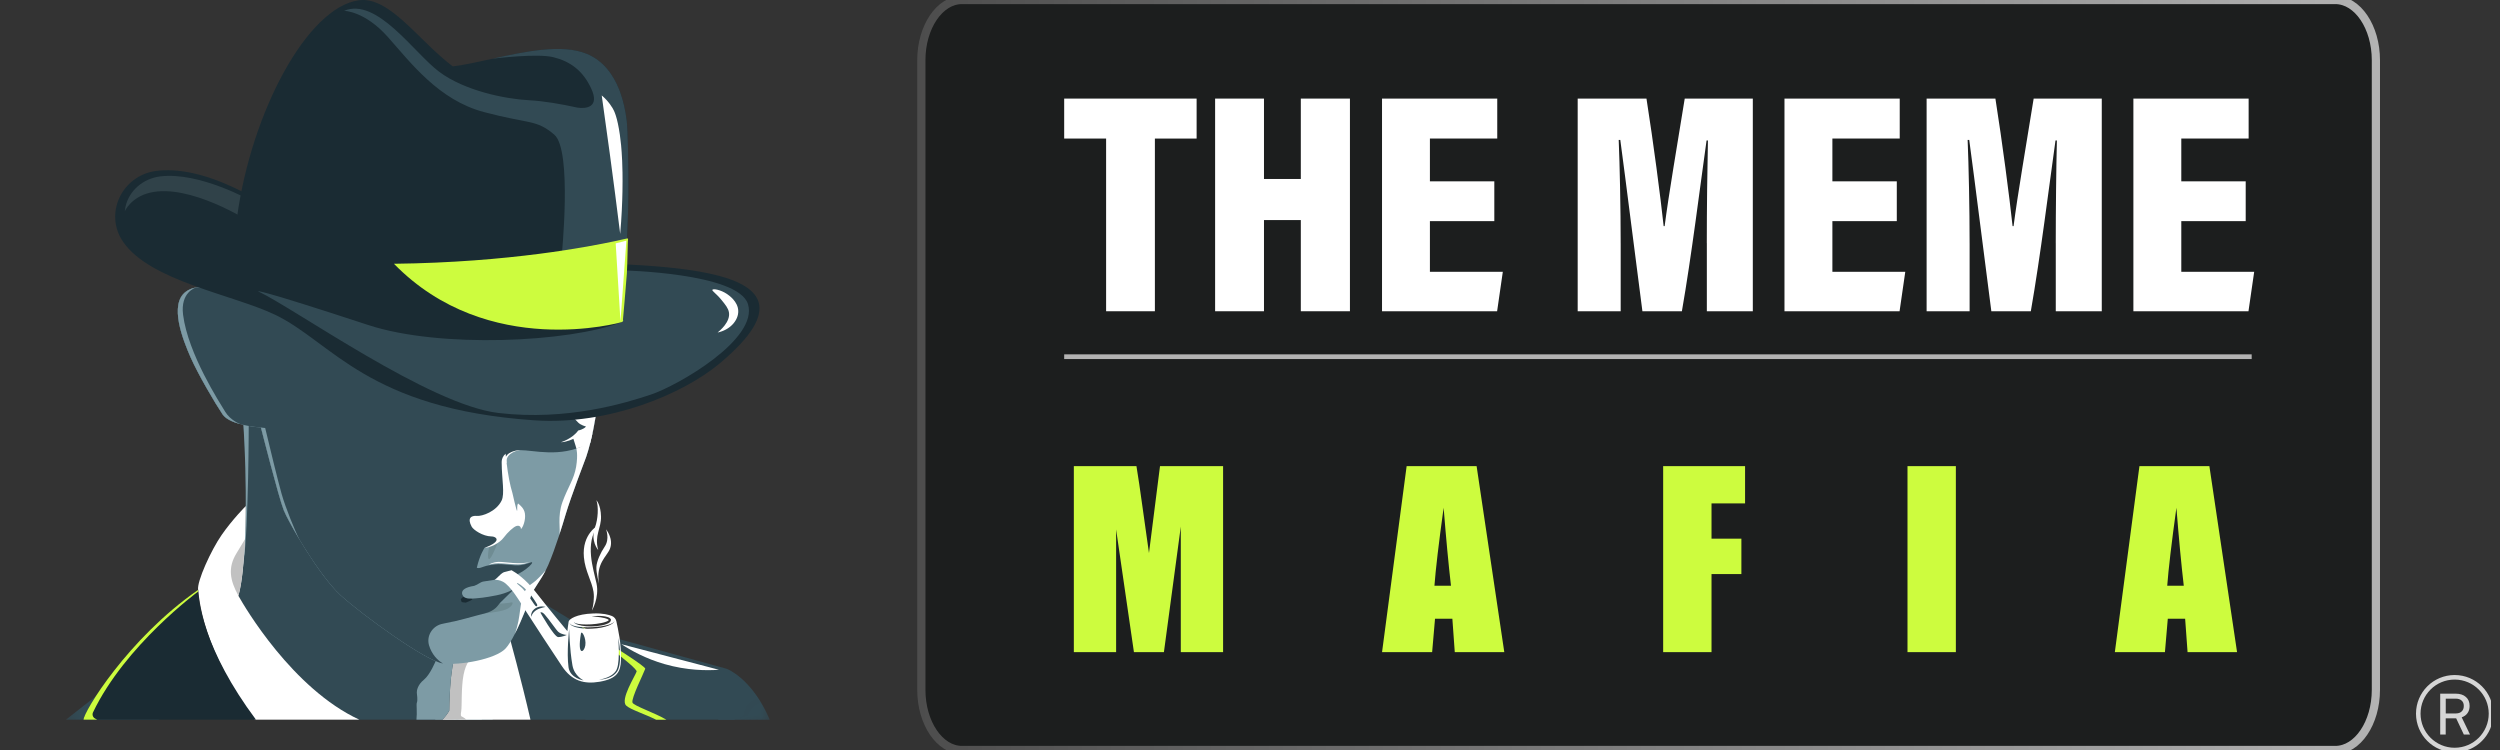 <svg width="110" height="33" viewBox="0 0 110 33" fill="none" xmlns="http://www.w3.org/2000/svg">
<rect x="0" y="0" width="110" height="33" fill="#333333" stroke="none"/>
<g clip-path="url(#clip0_1584_150)">
<mask id="mask0_1584_150" style="mask-type:luminance" maskUnits="userSpaceOnUse" x="0" y="4" width="37" height="37">
<path d="M18.27 40.783C28.36 40.783 36.539 32.604 36.539 22.514C36.539 12.424 28.36 4.244 18.27 4.244C8.18 4.244 0 12.424 0 22.514C0 32.604 8.18 40.783 18.27 40.783Z" fill="white"/>
</mask>
<g mask="url(#mask0_1584_150)">
<path d="M21.228 31.666C20.955 31.493 20.779 31.383 20.779 31.383C20.779 31.383 20.387 31.504 19.928 31.666H21.228Z" fill="white"/>
<path d="M7.007 31.666C5.972 30.61 5.231 29.857 5.231 29.857C5.231 29.857 3.953 30.833 2.902 31.666H7.007Z" fill="#324A54"/>
<path d="M32.332 31.666L31.995 29.433L24.649 27.406L25.761 31.666H32.332Z" fill="#324A54"/>
<path d="M29.321 31.665C28.825 31.364 27.873 31.053 27.83 30.909C27.771 30.718 28.333 29.607 28.393 29.424C28.423 29.329 26.916 28.374 25.453 27.477C25.445 27.472 25.444 27.47 25.444 27.47C24.083 26.634 22.763 25.848 22.763 25.848L22.158 27.386C22.158 27.386 22.841 29.51 23.333 31.665H29.321Z" fill="#324A54"/>
<path d="M21.681 31.665C21.561 31.114 20.531 30.952 19.952 31.39C19.816 31.494 19.686 31.584 19.568 31.665H21.681Z" fill="#6F8C93"/>
<path d="M19.955 31.666C20.059 31.653 20.165 31.651 20.27 31.666H23.341C22.946 29.945 22.406 27.982 22.406 27.982L19.751 28.762L19.226 31.323L19.224 31.325L19.154 31.666H19.955Z" fill="white"/>
<path d="M19.955 31.665C20.058 31.652 20.165 31.651 20.27 31.665H20.524C20.463 31.614 20.406 31.568 20.371 31.554C20.267 31.512 20.261 31.499 20.295 31.28C20.33 31.06 20.287 30.263 20.396 29.694C20.505 29.124 20.757 28.93 20.757 28.93L20.647 28.875L19.877 29.009C19.877 29.009 19.783 29.165 19.688 29.626C19.593 30.085 19.287 31.149 19.276 31.201C19.272 31.214 19.254 31.261 19.227 31.323L19.225 31.324L19.156 31.665H19.955Z" fill="#C1C1C1"/>
<path d="M15.714 31.665H19.471C19.576 31.553 19.677 31.424 19.767 31.27C19.767 31.27 19.774 29.319 20.081 28.726C20.389 28.132 13.396 18.277 13.396 18.277L10.861 18.415L10.692 18.424C10.692 18.424 10.972 22.064 10.689 24.874C10.688 24.876 10.688 24.876 10.688 24.876C10.639 25.353 10.576 25.807 10.49 26.215C10.49 26.213 12.352 30.097 15.714 31.665Z" fill="#324A54"/>
<path d="M18.324 31.666H19.471C19.576 31.554 19.677 31.425 19.767 31.271C19.767 31.271 19.774 29.32 20.081 28.727L19.167 29.09C19.167 29.09 18.929 29.681 18.653 29.907C18.376 30.132 18.335 30.381 18.34 30.479C18.345 30.574 18.389 30.8 18.34 30.925C18.313 30.991 18.36 31.349 18.324 31.666Z" fill="#7D9BA5"/>
<path d="M10.688 24.874C10.697 24.836 10.707 24.788 10.717 24.726C10.943 23.238 10.945 18.495 10.945 18.495L10.859 18.416L10.691 18.426C10.691 18.424 10.971 22.064 10.688 24.874Z" fill="#7D9BA5"/>
<path d="M11.209 31.666H15.812C12.865 30.304 10.757 26.687 10.514 26.256C10.506 26.243 10.498 26.229 10.49 26.214C10.66 25.622 10.741 24.587 10.78 23.725C10.815 22.919 10.814 22.266 10.814 22.266C10.814 22.266 10.23 22.85 9.751 23.54C9.29 24.204 8.657 25.585 8.717 25.957C8.758 26.222 8.865 28.552 11.209 31.666Z" fill="white"/>
<path d="M10.49 26.214C10.66 25.622 10.741 24.587 10.78 23.725C10.681 23.895 10.556 24.102 10.411 24.336C10.013 24.978 10.117 25.53 10.49 26.214Z" fill="#C1C1C1"/>
<path d="M8.381 15.712C8.706 16.455 9.458 17.736 9.794 18.234C10.133 18.732 11.48 18.81 11.48 18.81C11.48 18.81 12.265 21.906 12.485 22.451C12.703 22.996 14.046 25.339 14.997 26.201C15.95 27.062 18.75 29.098 19.494 29.192C20.238 29.284 21.796 29.006 22.239 28.54C22.37 28.403 22.514 28.166 22.653 27.891C22.653 27.891 22.653 27.89 22.655 27.89C22.988 27.236 23.303 26.369 23.399 26.138C23.514 25.855 23.779 25.549 24.012 25.095C24.049 25.022 24.086 24.944 24.122 24.863C24.277 24.506 24.449 24.027 24.61 23.538C24.61 23.537 24.61 23.537 24.61 23.534C24.712 23.224 24.809 22.911 24.893 22.623C25.113 21.88 25.794 20.101 25.794 20.101C25.858 19.913 25.919 19.703 25.974 19.48C26.01 19.334 26.045 19.182 26.078 19.03C26.238 18.288 26.343 17.511 26.34 17.095C26.338 16.895 26.343 16.712 26.349 16.558C26.362 16.227 26.385 16.023 26.385 16.023C26.385 16.023 27.614 5.846 19.049 5.306C12.221 4.874 10.505 8.598 10.107 11.032C9.917 12.182 10.024 13.045 10.024 13.045C10.024 13.045 8.934 12.278 8.18 12.834C7.421 13.388 8.055 14.97 8.381 15.712Z" fill="#7D9BA5"/>
<path d="M21.932 23.791C21.932 23.791 21.611 24.661 21.508 24.597C21.404 24.532 21.556 23.906 21.556 23.906L21.932 23.791Z" fill="#6F8C93"/>
<path d="M22.076 20.359C22.078 20.365 22.078 20.369 22.078 20.369L22.289 20.37C22.288 20.362 22.288 20.354 22.288 20.347C22.246 19.903 22.852 19.804 22.891 19.799C22.563 19.794 22.366 19.867 22.247 19.964C22.124 20.068 22.087 20.194 22.078 20.278L22.076 20.296C22.074 20.325 22.076 20.347 22.076 20.359Z" fill="white"/>
<path d="M21.667 26.562C21.667 26.562 22.039 26.588 22.521 26.503C22.607 26.486 22.548 26.745 22.152 26.854C21.756 26.962 21.439 26.96 21.212 27.02C20.986 27.08 21.427 26.682 21.427 26.682L21.667 26.562Z" fill="#6F8C93"/>
<path d="M8.381 15.712C8.706 16.454 9.458 17.735 9.794 18.234C9.937 18.442 10.254 18.578 10.577 18.662C11.025 18.782 11.48 18.809 11.48 18.809C11.48 18.809 12.265 21.906 12.485 22.451C12.57 22.666 12.831 23.158 13.172 23.729C13.185 23.751 13.196 23.772 13.206 23.789C13.73 24.657 14.431 25.689 14.995 26.201C15.948 27.061 18.748 29.098 19.492 29.192C19.258 29.067 18.991 28.782 18.878 28.396C18.759 27.991 19.007 27.574 19.411 27.461C19.465 27.446 19.521 27.433 19.579 27.424C20.235 27.304 20.778 27.127 21.301 26.998C21.823 26.87 21.899 26.628 22.012 26.516C22.124 26.404 22.572 25.969 22.606 25.932C22.64 25.895 22.329 26.102 21.836 26.196C21.327 26.293 21.17 26.317 20.518 26.356C20.508 26.353 20.498 26.351 20.489 26.349C20.388 26.28 20.036 25.901 20.88 25.775C20.882 25.773 20.88 25.772 20.88 25.77C21.018 25.73 21.129 25.615 21.26 25.589C21.42 25.555 22.038 25.473 22.257 25.44C22.475 25.408 22.766 25.285 22.989 25.146C23.211 25.007 23.423 24.809 23.415 24.753C23.407 24.696 23.287 24.801 22.948 24.861C22.608 24.923 22.179 24.784 21.779 24.834C21.38 24.884 21.383 24.903 21.15 24.978C21.073 25.002 21.023 24.999 20.98 24.981C21.11 24.408 21.319 24.106 21.319 24.106C22.148 23.913 22.181 23.365 22.323 22.889C22.464 22.412 22.274 21.344 22.205 20.743C22.135 20.141 22.249 19.942 22.684 19.827C23.119 19.714 24.219 20.118 25.361 19.736C25.608 19.654 25.817 19.588 25.974 19.484C26.076 19.083 26.162 18.643 26.226 18.24C26.299 17.781 26.341 17.367 26.34 17.1C26.338 16.899 26.343 16.716 26.349 16.563L25.765 16.163L22.373 15.958C22.373 15.958 19.159 15.315 17.724 15.065C16.289 14.814 14.097 13.127 13.389 12.806C12.74 12.512 10.72 11.289 10.107 11.035C9.917 12.185 10.024 13.047 10.024 13.047C10.024 13.047 9.316 12.549 8.646 12.648C8.646 12.648 8.644 12.648 8.641 12.648C8.481 12.672 8.324 12.729 8.18 12.836C7.421 13.387 8.055 14.969 8.381 15.712Z" fill="#324A54"/>
<path d="M20.39 26.252C20.39 26.252 20.478 26.344 20.715 26.344C20.953 26.344 20.494 26.516 20.494 26.516C20.494 26.516 20.322 26.503 20.313 26.486C20.303 26.47 20.27 26.364 20.27 26.364L20.39 26.252Z" fill="#1A2B33"/>
<path d="M24.607 23.535C24.709 23.226 24.806 22.912 24.89 22.624C25.11 21.881 25.791 20.102 25.791 20.102C25.855 19.915 25.916 19.704 25.971 19.481C26.007 19.335 26.042 19.183 26.075 19.031C26.075 19.031 25.895 19.619 25.358 19.733C25.358 19.733 25.441 19.982 25.35 20.536C25.258 21.087 24.989 21.432 24.751 22.081C24.514 22.726 24.677 23.321 24.607 23.528C24.607 23.532 24.607 23.533 24.607 23.535Z" fill="white"/>
<path d="M24.679 19.458C24.933 19.456 25.229 19.307 25.229 19.307C25.298 19.509 25.36 19.733 25.36 19.733C25.614 19.676 25.816 19.584 25.973 19.48C26.075 19.079 26.16 18.639 26.225 18.236L25.232 18.385C25.232 18.385 25.316 18.453 25.429 18.581C25.544 18.709 25.785 18.767 25.785 18.767C25.674 18.9 25.441 18.942 25.441 18.942C25.18 19.31 24.679 19.458 24.679 19.458Z" fill="white"/>
<path d="M20.754 23.174C20.83 23.315 21.241 23.596 21.619 23.603C21.778 23.604 21.94 23.704 21.793 23.852C21.645 23.999 21.317 24.102 21.317 24.102C21.56 24.106 21.985 23.897 22.161 23.656C22.338 23.416 22.595 23.189 22.716 23.146C22.851 23.099 22.93 23.184 22.919 23.281C23.006 23.219 23.14 22.88 23.096 22.595C23.062 22.37 22.896 22.237 22.794 22.152C22.729 22.281 22.774 22.427 22.753 22.475C22.731 22.522 22.546 21.691 22.546 21.691C22.446 21.369 22.352 20.896 22.288 20.346C22.273 20.222 22.259 20.094 22.247 19.963C22.124 20.066 22.087 20.193 22.077 20.277L22.076 20.294C22.076 20.317 22.076 20.338 22.074 20.359C22.079 21.105 22.218 21.724 22.069 22.029C21.831 22.511 21.217 22.719 20.987 22.7C20.717 22.676 20.555 22.807 20.754 23.174Z" fill="white"/>
<path d="M11.262 31.665C8.952 28.568 8.738 26.444 8.719 26.029V26.028C8.716 25.979 8.717 25.955 8.717 25.955C5.611 28.113 3.665 31.35 3.678 31.664H11.262V31.665Z" fill="#1A2B33"/>
<path d="M4.275 31.665C4.237 31.646 4.201 31.627 4.172 31.609C4.081 31.554 4.047 31.437 4.093 31.342C5.51 28.383 8.717 26.029 8.717 26.029V26.028C8.714 25.979 8.716 25.955 8.716 25.955C5.61 28.113 3.664 31.35 3.677 31.664H4.275V31.665Z" fill="#CDFC3E"/>
<path d="M11.48 18.811C11.48 18.811 12.264 21.907 12.485 22.452C12.57 22.667 12.831 23.159 13.172 23.73C12.986 23.38 12.564 22.342 12.391 21.73C12.24 21.2 11.854 19.621 11.668 18.832L11.48 18.811Z" fill="#7D9BA5"/>
<path d="M22.653 27.889C22.987 27.235 23.302 26.368 23.397 26.137C23.512 25.854 23.778 25.548 24.011 25.094C24.011 25.094 23.816 25.327 23.579 25.544C23.42 25.687 23.231 25.759 23.113 25.983C22.818 26.545 22.951 27.098 22.653 27.889Z" fill="white"/>
<path d="M8.381 15.712C8.706 16.454 9.458 17.736 9.794 18.234C9.937 18.442 10.254 18.578 10.577 18.663C10.552 18.653 10.139 18.496 9.909 18.117C9.673 17.726 8.275 15.581 8.055 13.847C7.933 12.871 8.584 12.659 8.639 12.646C8.479 12.671 8.322 12.727 8.178 12.834C7.421 13.387 8.055 14.969 8.381 15.712Z" fill="#7D9BA5"/>
<path d="M23.326 24.715C23.326 24.715 23.15 24.804 22.902 24.826C22.655 24.849 22.139 24.778 21.921 24.781C21.702 24.784 21.511 24.843 21.511 24.843C21.511 24.843 21.673 24.734 21.925 24.723C22.179 24.708 22.923 24.87 23.326 24.715Z" fill="white"/>
<path d="M28.011 29.549C27.953 29.732 27.28 30.78 27.551 31.044C27.733 31.22 28.389 31.424 28.868 31.667H29.319C28.823 31.366 27.872 31.055 27.828 30.911C27.77 30.72 28.331 29.609 28.391 29.426C28.422 29.331 26.914 28.376 25.452 27.479C25.625 27.603 28.069 29.373 28.011 29.549Z" fill="#CDFC3E"/>
<path d="M33.868 31.666C33.856 31.639 33.844 31.61 33.831 31.582C33.066 29.842 31.995 29.436 31.995 29.436L31.601 31.668H33.868V31.666Z" fill="#324A54"/>
<path d="M26.042 26.869C26.042 26.869 26.378 26.301 26.247 25.675C26.116 25.049 25.707 23.905 26.325 23.109C26.325 23.109 25.595 23.485 25.692 24.526C25.749 25.136 26.039 25.562 26.115 26.041C26.158 26.319 26.105 26.667 26.042 26.869Z" fill="white"/>
<path d="M26.357 25.677C26.357 25.677 26.226 25.195 26.241 24.944C26.255 24.693 26.419 24.328 26.607 24.051C26.838 23.711 26.665 23.289 26.665 23.289C26.665 23.289 27.011 23.705 26.836 24.151C26.705 24.483 26.202 24.803 26.357 25.677Z" fill="white"/>
<path d="M26.322 24.203C26.322 24.203 25.963 23.8 26.183 23.195C26.311 22.846 26.344 22.303 26.242 22.01C26.242 22.01 26.432 22.204 26.445 22.726C26.458 23.249 26.141 23.568 26.322 24.203Z" fill="white"/>
</g>
<path d="M31.664 15.992C30.048 17.342 26.78 18.719 23.508 18.494C16.144 17.988 14.606 15.043 12.095 13.845C10.241 12.96 6.616 12.371 5.421 10.647C4.56 9.408 5.364 7.724 6.859 7.523C7.758 7.403 9.081 7.578 10.95 8.586C16.624 11.643 19.588 11.061 23.527 11.428C27.466 11.795 37.429 11.171 31.664 15.992Z" fill="#1A2B33"/>
<path d="M11.076 8.846C11.076 8.846 8.774 7.543 7.042 7.763C6.309 7.857 5.684 8.373 5.523 9.093C5.508 9.158 5.497 9.226 5.49 9.295C5.49 9.295 5.756 8.684 6.59 8.48C8.339 8.053 10.969 9.742 10.969 9.742" fill="#304249"/>
<path d="M27.374 11.896C27.374 11.896 32.477 12.003 32.909 13.377C33.393 14.917 29.825 16.969 28.623 17.367C27.547 17.725 24.96 18.529 21.924 18.17C18.888 17.811 12.995 13.59 11.354 12.817C11.354 12.817 11.217 12.663 16.199 14.3C19.352 15.337 25.056 15.064 27.351 14.171C27.251 13.341 27.405 13.008 27.374 11.896Z" fill="#324A54"/>
<path d="M27.351 14.173C27.351 14.173 27.476 12.683 27.569 10.901C27.597 10.352 27.621 9.776 27.64 9.209C27.665 8.367 27.653 6.828 27.615 5.904C27.602 5.627 27.587 5.407 27.571 5.276C27.524 4.901 27.438 4.459 27.278 4.031C27.27 4.011 27.265 3.995 27.26 3.984C27.257 3.974 27.252 3.964 27.249 3.955C26.987 3.291 26.547 2.667 25.805 2.366C24.716 1.926 23.111 2.267 21.66 2.588H21.655C21.031 2.725 20.436 2.858 19.921 2.921C18.407 1.777 17.137 -0.174 15.788 0.012C13.52 0.323 11.068 4.924 10.434 9.527C10.193 11.276 20.979 15.542 27.351 14.173Z" fill="#1A2B33"/>
<path d="M19.32 3.155C20.434 3.992 22.222 4.356 23.297 4.412C23.909 4.444 24.684 4.575 25.41 4.736C25.792 4.795 26.39 4.719 26.021 3.912C25.653 3.103 25.082 2.696 24.342 2.515C23.64 2.345 21.841 2.562 21.659 2.584C23.11 2.266 24.713 1.923 25.803 2.363C26.546 2.663 26.986 3.288 27.248 3.951C27.251 3.961 27.256 3.971 27.259 3.98C27.264 3.993 27.269 4.009 27.277 4.027C27.437 4.456 27.523 4.897 27.57 5.273C27.571 5.29 27.574 5.31 27.576 5.329C27.576 5.333 27.576 5.336 27.578 5.339C27.591 5.473 27.604 5.666 27.613 5.9C27.613 5.9 27.613 5.9 27.612 5.9C27.651 6.824 27.663 8.364 27.639 9.205C27.621 9.773 27.596 10.351 27.568 10.897C26.712 11.088 24.711 11.289 24.711 11.289C24.711 11.289 25.19 6.606 24.389 5.925C23.589 5.245 23.302 5.464 21.301 4.933C19.302 4.404 18.082 2.77 17.065 1.627C16.05 0.483 15.14 0.476 15.14 0.476C16.586 -0.13 18.205 2.317 19.32 3.155Z" fill="#324A54"/>
<path d="M27.589 10.493C27.589 10.493 27.65 10.485 27.634 10.528C27.618 10.57 27.608 11.619 27.582 12.03C27.556 12.44 27.412 14.045 27.411 14.06C27.409 14.074 27.454 14.136 27.349 14.175C27.349 14.175 21.477 15.858 17.334 11.606C22.445 11.546 25.989 10.836 27.044 10.613C27.276 10.562 27.464 10.52 27.589 10.493Z" fill="#CDFC3E"/>
<path d="M27.09 10.709L27.561 10.588L27.301 14.147L27.09 10.709Z" fill="white"/>
<path d="M26.476 4.199C26.599 5.06 26.718 5.928 26.836 6.8C26.995 7.973 27.145 9.136 27.288 10.291C27.354 9.546 27.378 8.915 27.388 8.431C27.401 7.761 27.385 7.315 27.375 7.077C27.349 6.517 27.309 6.173 27.275 5.938C27.16 5.139 27.026 4.882 26.958 4.765C26.801 4.497 26.611 4.312 26.476 4.199Z" fill="white"/>
<path d="M31.345 12.752C31.377 12.689 31.713 12.751 31.985 12.934C32.066 12.989 32.472 13.262 32.483 13.681C32.496 14.092 32.128 14.516 31.574 14.631C31.667 14.556 32.147 14.163 32.073 13.741C32.042 13.56 31.914 13.404 31.749 13.202C31.505 12.903 31.319 12.803 31.345 12.752Z" fill="white"/>
<path d="M27.341 28.344C28.773 28.719 30.203 29.094 31.634 29.47C31.078 29.509 30.226 29.502 29.242 29.221C28.411 28.981 27.772 28.627 27.341 28.344Z" fill="white"/>
<path d="M21.838 25.455C21.909 25.391 21.979 25.324 22.047 25.256C22.048 25.255 22.048 25.256 22.05 25.255C22.071 25.242 22.094 25.226 22.111 25.209C22.113 25.208 22.113 25.208 22.113 25.208C22.133 25.198 22.152 25.189 22.171 25.177C22.179 25.176 22.186 25.174 22.194 25.171C22.218 25.164 22.246 25.156 22.275 25.15C22.304 25.143 22.333 25.134 22.364 25.127C22.395 25.119 22.427 25.111 22.459 25.103C22.475 25.099 22.492 25.095 22.509 25.09C22.668 25.179 23.118 25.463 23.566 26.043C24.122 26.762 24.965 27.772 24.965 27.772C24.965 27.772 24.999 27.453 25.02 27.35C25.041 27.246 25.347 27.017 26.107 26.992C26.529 26.978 26.786 27.046 26.932 27.107C27.029 27.149 27.1 27.236 27.121 27.34C27.194 27.696 27.345 28.301 27.323 29.047C27.309 29.559 27.152 29.863 26.389 29.996C25.701 30.114 25.156 29.964 24.721 29.304C24.284 28.644 23.412 27.324 23.129 26.874C22.846 26.424 22.461 25.777 22.136 25.599C21.98 25.515 21.854 25.515 21.759 25.509C21.786 25.494 21.814 25.477 21.838 25.455ZM26.885 27.279C26.884 27.272 26.885 27.27 26.88 27.258C26.879 27.253 26.877 27.246 26.874 27.243L26.867 27.233C26.862 27.227 26.859 27.222 26.854 27.215C26.835 27.196 26.816 27.183 26.796 27.173C26.777 27.164 26.759 27.156 26.739 27.151C26.702 27.138 26.667 27.13 26.631 27.123C26.562 27.11 26.495 27.105 26.435 27.102C26.314 27.097 26.214 27.104 26.144 27.11C26.109 27.113 26.083 27.117 26.063 27.12C26.046 27.123 26.034 27.125 26.034 27.125C26.034 27.125 26.075 27.128 26.144 27.131C26.214 27.136 26.312 27.144 26.429 27.162C26.487 27.172 26.55 27.183 26.613 27.199C26.646 27.207 26.678 27.217 26.707 27.23C26.722 27.236 26.736 27.243 26.751 27.251C26.764 27.259 26.777 27.267 26.782 27.275C26.783 27.277 26.785 27.279 26.785 27.28C26.785 27.28 26.785 27.28 26.785 27.282C26.785 27.282 26.785 27.283 26.785 27.285C26.785 27.287 26.778 27.296 26.769 27.304C26.746 27.322 26.714 27.338 26.681 27.351C26.613 27.377 26.539 27.398 26.463 27.413C26.387 27.429 26.309 27.44 26.233 27.45C26.157 27.46 26.081 27.466 26.007 27.471C25.934 27.476 25.863 27.477 25.795 27.477C25.727 27.477 25.664 27.476 25.605 27.471C25.489 27.463 25.39 27.447 25.327 27.422C25.297 27.41 25.274 27.395 25.263 27.38C25.251 27.366 25.251 27.355 25.251 27.355C25.251 27.355 25.25 27.364 25.258 27.384C25.266 27.401 25.287 27.422 25.318 27.44C25.348 27.46 25.389 27.476 25.436 27.492C25.483 27.507 25.538 27.521 25.597 27.531C25.657 27.542 25.722 27.55 25.792 27.555C25.861 27.56 25.934 27.563 26.01 27.563C26.086 27.563 26.164 27.558 26.243 27.552C26.322 27.544 26.403 27.532 26.482 27.516C26.562 27.5 26.642 27.479 26.718 27.445C26.757 27.429 26.796 27.41 26.832 27.377C26.849 27.361 26.869 27.338 26.877 27.303C26.879 27.298 26.879 27.295 26.879 27.29V27.283V27.28C26.885 27.282 26.885 27.288 26.885 27.279ZM26.471 29.899C26.536 29.891 26.626 29.876 26.733 29.841C26.786 29.823 26.843 29.8 26.9 29.77C26.956 29.739 27.015 29.7 27.066 29.65C27.092 29.624 27.116 29.598 27.139 29.567C27.159 29.54 27.181 29.504 27.196 29.469C27.226 29.399 27.244 29.325 27.257 29.25C27.268 29.176 27.277 29.102 27.28 29.029C27.285 28.956 27.285 28.885 27.283 28.815C27.283 28.746 27.278 28.679 27.275 28.616C27.272 28.553 27.265 28.493 27.26 28.438C27.238 28.218 27.207 28.074 27.207 28.074C27.207 28.074 27.209 28.112 27.212 28.175C27.215 28.239 27.22 28.33 27.223 28.44C27.225 28.495 27.226 28.555 27.226 28.618C27.228 28.681 27.226 28.747 27.226 28.815C27.225 28.883 27.222 28.954 27.217 29.026C27.212 29.097 27.204 29.169 27.192 29.239C27.181 29.31 27.165 29.38 27.137 29.443C27.134 29.451 27.131 29.459 27.128 29.466L27.116 29.488C27.115 29.491 27.112 29.496 27.112 29.498L27.105 29.509C27.1 29.517 27.095 29.525 27.09 29.532C27.073 29.558 27.05 29.585 27.027 29.608C26.98 29.655 26.93 29.695 26.877 29.726C26.825 29.758 26.772 29.784 26.722 29.805C26.621 29.847 26.532 29.87 26.471 29.884C26.408 29.899 26.372 29.904 26.372 29.904C26.372 29.904 26.406 29.907 26.471 29.899ZM26.062 27.66C26.128 27.657 26.198 27.651 26.262 27.644C26.329 27.638 26.393 27.626 26.455 27.615C26.579 27.591 26.694 27.56 26.79 27.521C26.884 27.482 26.959 27.437 26.998 27.392C27.018 27.369 27.027 27.346 27.031 27.33C27.032 27.322 27.032 27.316 27.032 27.312C27.032 27.317 27.031 27.322 27.029 27.33C27.024 27.345 27.013 27.364 26.992 27.384C26.95 27.422 26.874 27.458 26.78 27.487C26.686 27.516 26.571 27.541 26.448 27.56C26.387 27.57 26.324 27.576 26.257 27.583C26.193 27.589 26.126 27.594 26.06 27.597C25.994 27.6 25.927 27.602 25.863 27.602C25.798 27.602 25.733 27.6 25.672 27.597C25.61 27.594 25.55 27.589 25.494 27.583C25.437 27.576 25.384 27.568 25.335 27.557C25.238 27.536 25.161 27.508 25.114 27.474C25.091 27.456 25.077 27.439 25.072 27.424C25.069 27.418 25.067 27.411 25.067 27.408C25.065 27.405 25.065 27.401 25.065 27.401C25.065 27.401 25.065 27.403 25.065 27.408C25.065 27.413 25.065 27.418 25.069 27.426C25.073 27.442 25.085 27.463 25.106 27.484C25.149 27.526 25.229 27.565 25.326 27.594C25.374 27.608 25.428 27.621 25.486 27.631C25.542 27.641 25.604 27.651 25.667 27.655C25.73 27.66 25.796 27.665 25.863 27.667C25.926 27.663 25.994 27.663 26.062 27.66ZM25.56 27.882C25.39 28.896 25.704 28.713 25.754 28.399C25.805 28.084 25.591 27.701 25.56 27.882ZM25.015 29.36C25.083 29.851 25.682 29.938 25.682 29.938C25.682 29.938 25.272 29.755 25.188 29.276C25.06 28.558 25.043 27.675 25.043 27.675C25.043 27.675 24.926 28.715 25.015 29.36ZM24.562 28.032C24.742 28.031 24.944 27.937 24.944 27.937C24.944 27.937 24.718 27.929 24.565 27.801C24.475 27.725 24.164 27.258 23.967 27.039C23.833 26.89 23.776 26.953 23.776 26.953C23.776 26.953 24.383 28.032 24.562 28.032ZM23.368 27.139C23.368 27.139 23.375 27.127 23.383 27.105C23.388 27.094 23.394 27.083 23.401 27.068C23.404 27.06 23.409 27.054 23.412 27.046C23.417 27.038 23.42 27.029 23.425 27.021C23.43 27.013 23.435 27.005 23.441 26.997C23.448 26.989 23.453 26.981 23.459 26.971C23.465 26.963 23.472 26.955 23.48 26.945C23.488 26.937 23.494 26.929 23.503 26.921C23.511 26.913 23.519 26.905 23.529 26.897C23.538 26.89 23.546 26.881 23.556 26.874C23.575 26.86 23.595 26.847 23.616 26.834C23.658 26.809 23.703 26.79 23.748 26.774C23.794 26.758 23.836 26.746 23.875 26.735C23.912 26.725 23.946 26.717 23.968 26.712C23.991 26.707 24.006 26.704 24.006 26.704C24.006 26.704 23.993 26.699 23.968 26.695C23.944 26.69 23.91 26.685 23.87 26.683C23.828 26.683 23.779 26.686 23.729 26.696C23.703 26.703 23.677 26.709 23.651 26.719C23.625 26.729 23.6 26.741 23.574 26.754C23.549 26.769 23.525 26.785 23.504 26.805C23.482 26.822 23.464 26.843 23.446 26.866C23.438 26.877 23.43 26.889 23.423 26.898C23.417 26.91 23.41 26.921 23.405 26.932C23.401 26.944 23.396 26.955 23.391 26.965C23.388 26.976 23.384 26.986 23.381 26.997C23.375 27.018 23.372 27.036 23.37 27.054C23.368 27.07 23.367 27.084 23.367 27.097C23.367 27.127 23.368 27.139 23.368 27.139ZM22.848 25.764C23.194 26.022 23.503 26.654 23.584 26.672C23.663 26.69 23.637 26.599 23.627 26.583C23.101 25.68 22.501 25.506 22.848 25.764Z" fill="white"/>
<path d="M23.433 27.141C23.436 27.134 23.438 27.126 23.443 27.118C23.447 27.11 23.452 27.1 23.457 27.091C23.462 27.081 23.47 27.071 23.478 27.06C23.485 27.049 23.494 27.039 23.504 27.029C23.512 27.018 23.523 27.008 23.533 26.998C23.543 26.989 23.556 26.979 23.567 26.969C23.578 26.959 23.59 26.95 23.603 26.942C23.616 26.934 23.627 26.924 23.638 26.918C23.65 26.909 23.661 26.903 23.672 26.895C23.684 26.888 23.695 26.882 23.705 26.875C23.724 26.864 23.742 26.854 23.753 26.849C23.765 26.843 23.773 26.84 23.773 26.84C23.773 26.84 23.765 26.841 23.752 26.845C23.739 26.848 23.721 26.854 23.698 26.864C23.687 26.869 23.675 26.874 23.664 26.88C23.653 26.887 23.64 26.893 23.627 26.9C23.614 26.906 23.601 26.916 23.59 26.924C23.577 26.932 23.566 26.943 23.553 26.951C23.541 26.963 23.53 26.973 23.519 26.984C23.509 26.995 23.498 27.006 23.489 27.018C23.481 27.029 23.472 27.04 23.465 27.052C23.459 27.063 23.452 27.074 23.447 27.086C23.443 27.097 23.439 27.107 23.436 27.115C23.433 27.125 23.431 27.133 23.43 27.139C23.426 27.152 23.425 27.16 23.425 27.16C23.425 27.16 23.428 27.152 23.433 27.141Z" fill="white"/>
<path d="M42.325 33H102.753C103.735 33 104.539 31.809 104.539 30.354V2.646C104.539 1.191 103.735 0 102.753 0H42.325C41.343 0 40.539 1.191 40.539 2.646V30.356C40.539 31.809 41.343 33 42.325 33Z" fill="#1C1E1E" stroke="url(#paint0_linear_1584_150)" stroke-width="0.361" stroke-miterlimit="10"/>
<rect width="51.853" height="25.328" transform="translate(46.824 4.338)" fill="#1C1E1E"/>
<path d="M48.669 6.096H46.824V4.338H52.651V6.097H50.815V13.695H48.669V6.096Z" fill="white"/>
<path d="M53.465 4.338H55.615V7.875H57.236V4.338H59.397V13.695H57.236V9.683H55.615V13.695H53.465V4.338Z" fill="white"/>
<path d="M65.75 9.729H62.916V11.959H66.124L65.873 13.695H60.809V4.338H65.879V6.097H62.916V7.98H65.75V9.729Z" fill="white"/>
<path d="M75.099 10.697C75.099 9.243 75.122 7.308 75.149 6.179H75.089C74.814 8.13 74.424 11.294 74.003 13.695H72.266C71.938 11.198 71.549 8.049 71.293 6.156H71.223C71.269 7.256 71.31 9.148 71.31 10.768V13.695H69.418V4.338H72.445C72.752 6.291 73.059 8.639 73.201 9.951H73.244C73.423 8.558 73.775 6.526 74.128 4.338H77.124V13.695H75.101V10.697H75.099Z" fill="white"/>
<path d="M83.459 9.729H80.625V11.959H83.832L83.581 13.695H78.517V4.338H83.588V6.097H80.625V7.98H83.459V9.729Z" fill="white"/>
<path d="M90.453 10.697C90.453 9.243 90.475 7.308 90.503 6.179H90.442C90.168 8.13 89.777 11.294 89.356 13.695H87.619C87.292 11.198 86.903 8.049 86.646 6.156H86.576C86.622 7.256 86.663 9.148 86.663 10.768V13.695H84.771V4.338H87.798C88.106 6.291 88.412 8.639 88.554 9.951H88.597C88.776 8.558 89.129 6.526 89.481 4.338H92.478V13.695H90.454V10.697H90.453Z" fill="white"/>
<path d="M98.811 9.729H95.977V11.959H99.184L98.933 13.695H93.869V4.338H98.94V6.097H95.977V7.98H98.811V9.729Z" fill="white"/>
<path d="M46.824 15.695H99.074" stroke="url(#paint1_linear_1584_150)" stroke-width="0.207" stroke-miterlimit="10"/>
<path d="M53.816 20.511V28.695H51.955V23.17L51.212 28.695H49.893L49.109 23.296V28.695H47.249V20.511H50.004C50.085 21.003 50.171 21.583 50.262 22.25L50.555 24.333L51.04 20.511H53.816ZM64.971 20.511L66.189 28.695H64.01L63.904 27.224H63.141L63.014 28.695H60.81L61.892 20.511H64.971ZM63.843 25.773C63.736 24.847 63.628 23.703 63.52 22.341C63.304 23.905 63.169 25.049 63.115 25.773H63.843ZM73.179 20.511H76.783V22.149H75.307V23.701H76.621V25.258H75.307V28.695H73.179V20.511ZM86.058 20.511V28.695H83.93V20.511H86.058ZM97.213 20.511L98.431 28.695H96.253L96.146 27.224H95.383L95.257 28.695H93.053L94.135 20.511H97.213ZM96.086 25.773C95.978 24.847 95.87 23.703 95.762 22.341C95.546 23.905 95.412 25.049 95.358 25.773H96.086Z" fill="#CDFC3E"/>
<g opacity="0.8">
<path d="M108.004 33.001C108.888 33.001 109.604 32.284 109.604 31.401C109.604 30.517 108.888 29.801 108.004 29.801C107.121 29.801 106.404 30.517 106.404 31.401C106.404 32.284 107.121 33.001 108.004 33.001Z" stroke="white" stroke-width="0.2"/>
<path d="M107.613 32.32H107.369V30.521H108.048C108.241 30.521 108.391 30.57 108.498 30.666C108.608 30.759 108.663 30.892 108.663 31.062C108.663 31.186 108.632 31.291 108.571 31.377C108.511 31.463 108.425 31.524 108.315 31.562L108.681 32.32H108.409L108.072 31.608H107.611V32.32H107.613ZM107.613 30.74V31.392H108.051C108.165 31.392 108.252 31.363 108.313 31.304C108.376 31.246 108.407 31.165 108.407 31.063C108.407 30.958 108.375 30.879 108.31 30.824C108.247 30.767 108.16 30.74 108.048 30.74H107.613Z" fill="white"/>
</g>
</g>
<defs>
<linearGradient id="paint0_linear_1584_150" x1="104.712" y1="16.5" x2="40.367" y2="16.5" gradientUnits="userSpaceOnUse">
<stop stop-color="#B3B3B3"/>
<stop offset="1" stop-color="#4D4D4D"/>
</linearGradient>
<linearGradient id="paint1_linear_1584_150" x1="-nan" y1="-nan" x2="-nan" y2="-nan" gradientUnits="userSpaceOnUse">
<stop stop-color="#B3B3B3"/>
<stop offset="1" stop-color="#4D4D4D"/>
</linearGradient>
<clipPath id="clip0_1584_150">
<rect width="109.604" height="33" fill="white"/>
</clipPath>
</defs>
</svg>
